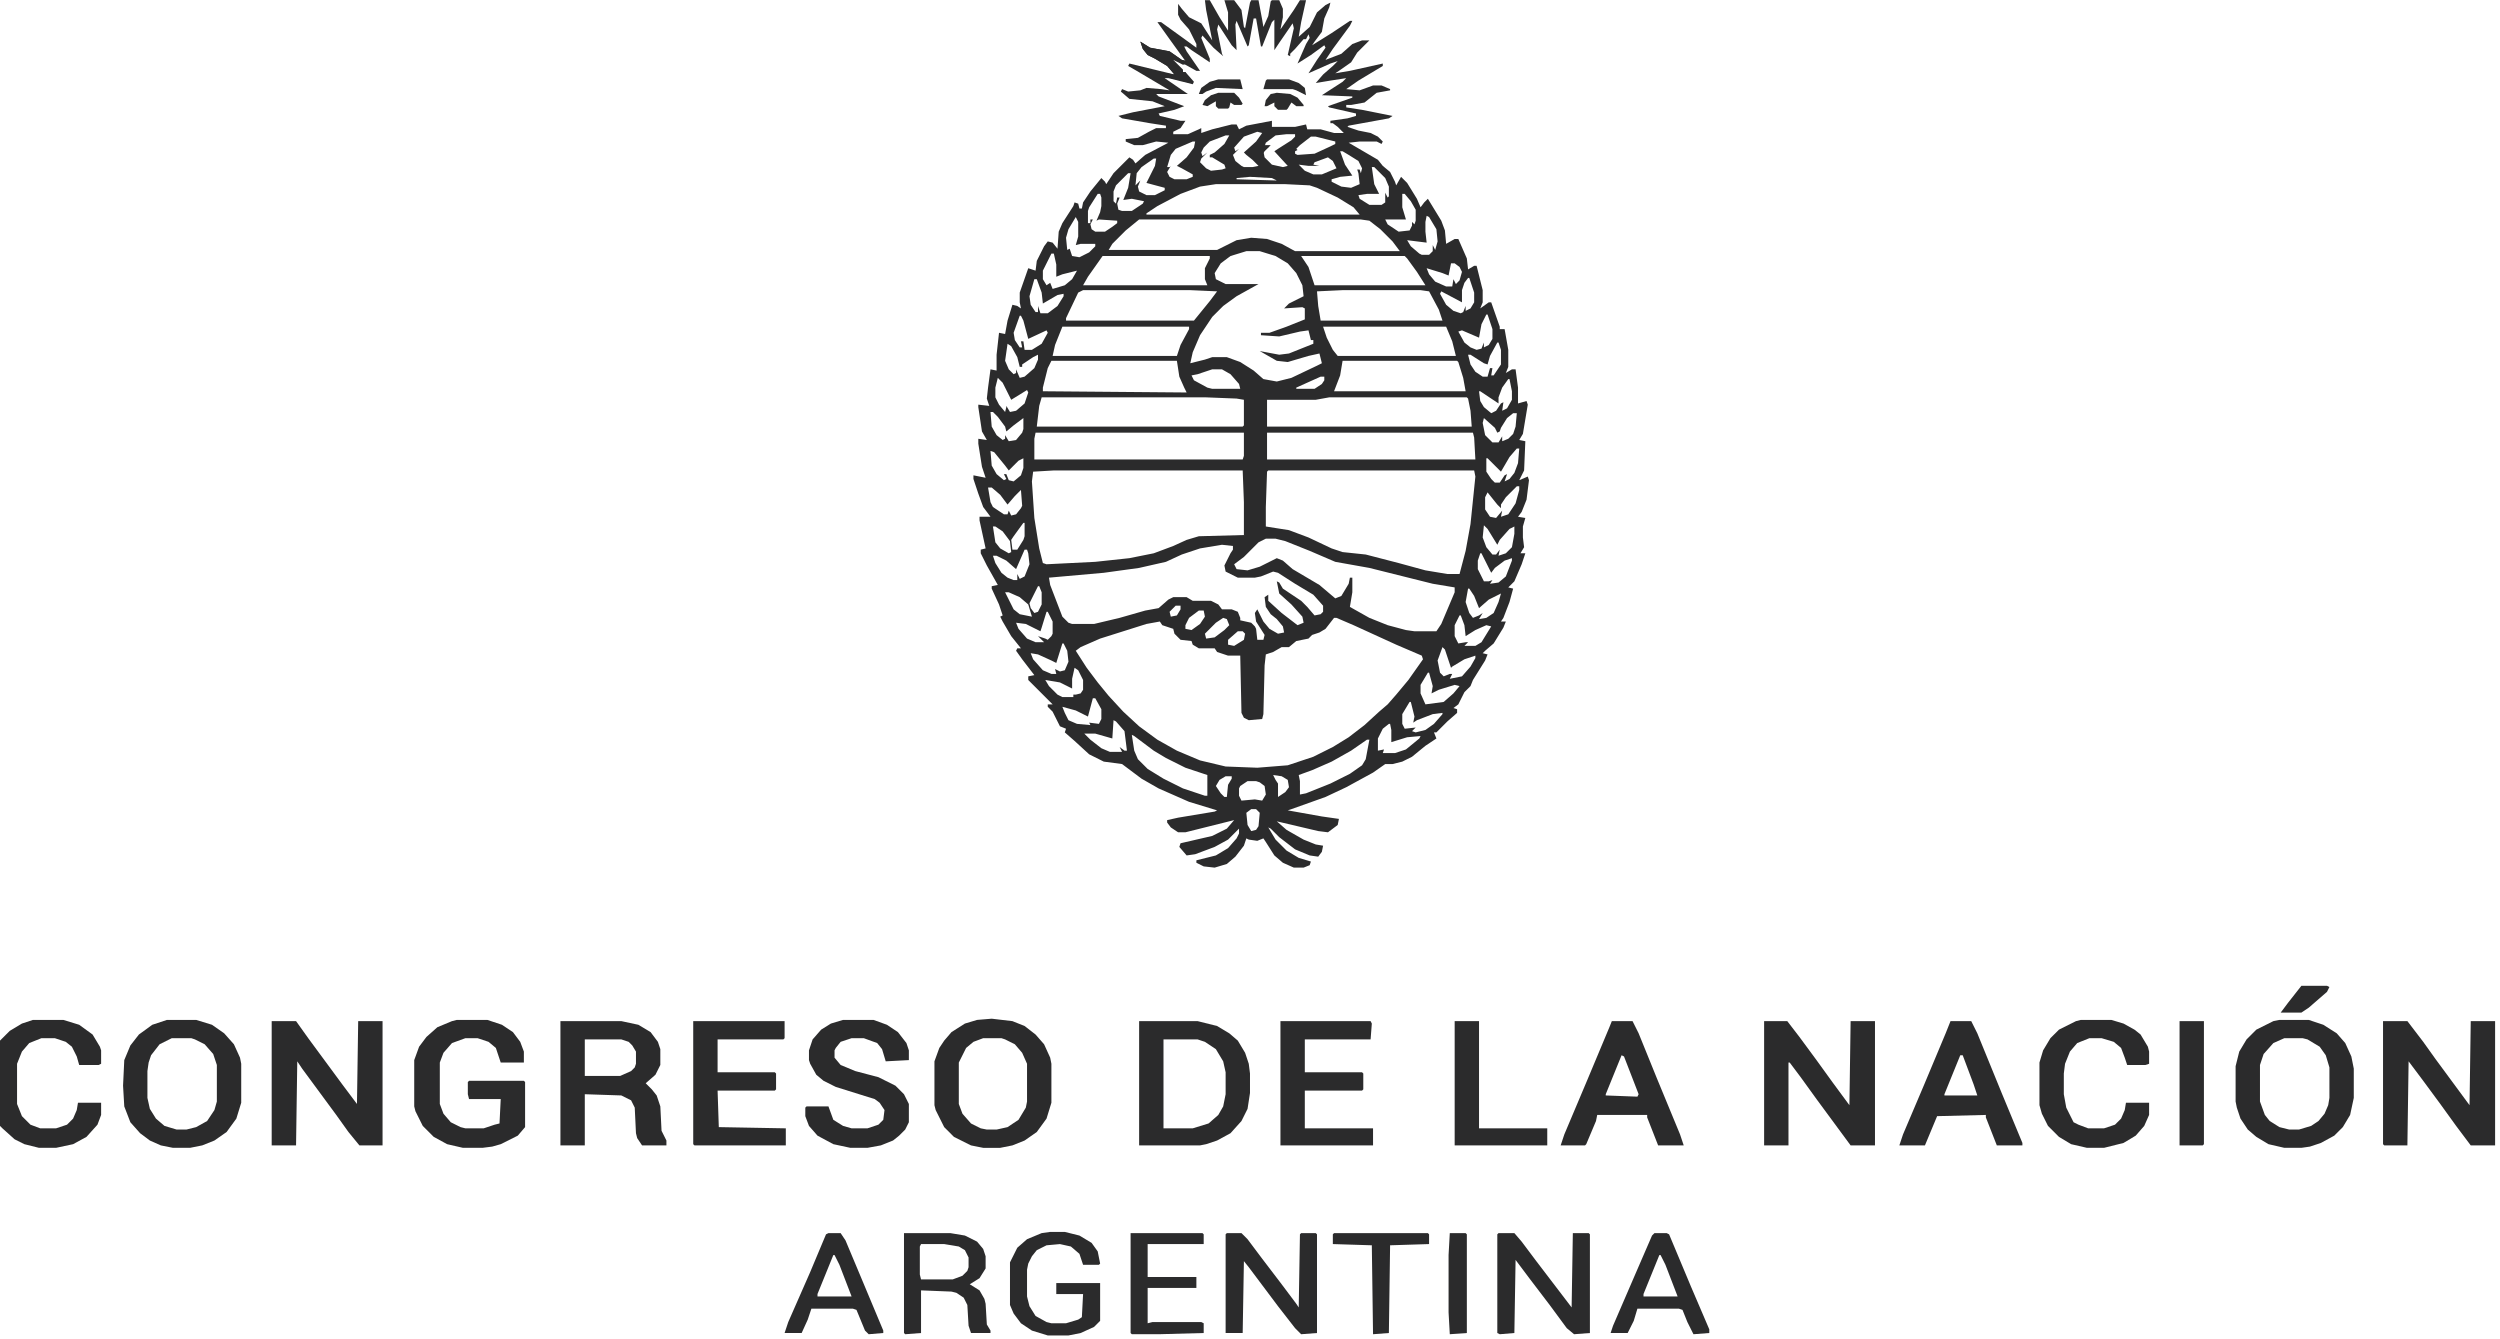 <svg width="280" height="150" viewBox="0 0 280 150" fill="none" xmlns="http://www.w3.org/2000/svg">
<g clip-path="url(#clip0_328_4061)">
<path d="M134.95 0.021H135.496L136.588 1.931L137.543 3.432V1.385L137.133 0.021H138.225L139.044 1.112L139.317 3.022L139.453 3.159L139.999 0.293L140.135 0.021H140.954L141.363 2.204L141.5 3.022L142.046 1.794L142.319 0.157L142.455 0.021H143.274L143.683 0.976V1.931L143.41 3.295L144.911 1.112L145.593 0.021H146.276L145.73 2.477L145.457 4.114L146.685 3.022L147.504 1.385L148.459 0.566L149.005 0.293L148.868 0.839L148.322 2.067L148.05 3.568L147.231 4.66L146.958 5.069L149.141 3.705L151.188 2.34H151.461L151.188 2.886L149.278 5.479L148.459 6.707L150.233 6.024L151.461 4.933L152.552 4.523H153.371L152.007 5.888L151.324 6.98L149.96 7.935L149.551 8.208L151.188 7.935L154.872 7.116V7.389L152.143 9.026L150.779 9.981L152.28 10.118L153.781 9.572H154.736L155.691 9.981V10.118L154.19 10.391L152.825 11.482L151.324 11.755H150.779V12.028L152.552 12.301L155.964 12.983L155.554 13.256L151.052 14.075L150.915 14.211L152.143 14.621L153.508 14.894L154.326 15.303L154.872 15.849L154.736 16.122L154.19 15.849H152.28L151.052 15.985L154.326 17.896L154.872 18.578L155.691 19.26L156.237 20.352L156.373 20.761L156.919 19.806L157.601 20.488L158.693 22.262L159.102 23.217L159.511 22.671L159.921 22.262L161.422 24.718L161.831 25.81L161.968 27.311L162.923 26.765H163.332L164.287 28.948L164.424 30.176L165.106 29.767H165.379L166.061 32.496V33.86L165.788 34.543L166.743 33.86H167.016L167.971 36.589V36.862H168.517L168.927 39.182V41.092L168.654 41.775L169.336 41.365H169.745L170.018 43.412V45.186L170.973 44.913L171.11 45.322L170.564 48.597L170.155 49.279L170.837 49.416L170.7 52.691L170.155 53.782L171.11 53.373L171.246 53.782L170.973 55.965L170.428 57.33L170.018 57.876L170.837 58.012L170.564 58.967V60.196L170.7 61.287L170.291 61.969H170.837L170.428 63.197L169.609 65.108L168.927 65.79L169.472 65.926L169.063 67.427L168.381 69.201L168.108 69.611H168.654L168.381 70.293L167.289 72.067L166.334 72.885L166.061 73.158L166.607 73.295L166.334 73.977L164.97 76.16L164.697 76.843L164.014 77.525L163.332 78.889L162.786 79.299L163.196 79.435V79.844L162.104 80.8L160.876 82.028H160.603L160.876 82.71L159.648 83.529L158.147 84.757L157.055 85.302L155.964 85.575H155.145L153.781 86.531L150.779 88.168L148.459 89.26L144.638 90.624L144.229 90.761L148.05 91.443L149.96 91.716L149.823 92.398L148.732 93.217L147.64 93.08L143.001 91.989L144.092 92.944L146.003 94.035L147.367 94.581L148.186 94.718L148.05 95.4L147.64 95.946L146.685 95.809L145.048 95.127L143.274 93.763L142.319 92.807L142.046 92.671L142.864 94.035L144.092 95.263L145.457 96.082L146.822 96.492L146.685 96.901L146.003 97.174H144.911L143.683 96.628L142.728 95.809L141.773 94.308L141.5 93.899L140.818 94.172L139.863 94.035L139.59 93.899L139.317 94.718L138.362 95.946L137.406 96.764L136.042 97.174L134.814 97.037L133.995 96.628V96.355L136.178 95.809L137.543 94.99L138.498 93.899L138.771 93.353V92.807L137.543 94.035L136.042 94.854L133.859 95.673L132.903 95.809L132.085 94.854L132.221 94.445L135.769 93.626L137.406 92.807L138.225 91.852L132.767 93.217H131.948L131.13 92.671L130.72 92.125V91.852L131.948 91.579L136.042 90.897L136.315 90.761L133.176 89.805L129.765 88.304L127.855 87.213L125.672 85.575L123.625 85.302L121.987 84.484L120.35 82.983L119.258 82.028L119.395 81.618L118.713 81.345L117.894 79.708L117.348 79.162V78.889H117.894L115.165 76.16V75.751L115.847 75.615L114.483 73.841L113.8 72.885L113.937 72.612H114.346L113.255 71.248L112.299 69.611L112.026 69.065L112.299 68.928L111.89 67.7L111.071 65.926V65.653L111.754 65.517L110.525 63.334L109.843 61.969V61.56L110.389 61.423L109.707 58.285V57.876H110.935L110.116 56.784L109.57 55.283L109.025 53.646V53.236L110.389 53.509L109.98 52.281L109.57 49.689V49.143L110.525 49.279L109.98 48.324L109.57 45.595V45.322L110.798 45.459L110.525 44.64L110.662 43.412L110.935 41.365L111.617 41.502V39.728L111.89 37.272L112.572 37.408L112.845 35.907L113.391 34.133L113.937 34.27L114.346 34.543L114.21 33.86V32.769L115.165 30.04L115.984 30.313L116.12 29.221L116.939 27.584L117.348 27.038L117.894 27.174L118.44 27.857L118.576 25.946L118.985 24.991L120.214 23.081L120.35 22.671L120.759 22.808L120.896 23.354H121.169L121.305 22.671L122.124 21.443L123.352 19.942L123.761 20.352L123.898 20.625L124.716 19.397L126.49 17.623L126.9 17.896L127.173 18.305L128.264 17.35L130.857 15.985L129.492 15.849L127.991 16.258H127.036L126.081 15.849V15.576L127.445 15.44L128.674 14.757L129.492 14.348H130.584V14.075L128.81 13.802L125.672 13.256L125.262 12.983L126.9 12.574L130.447 11.892L129.083 11.346L126.49 11.073L125.535 10.254L125.672 9.981L126.354 10.254L127.718 10.118L128.401 9.845L130.038 9.981L130.993 10.118L127.309 7.935L126.354 7.389L126.49 7.116L131.539 8.344L130.72 7.389L129.356 6.57L128.537 6.161L127.991 5.479L127.718 4.66L128.81 5.342L130.993 5.751L132.358 6.707L132.767 6.843L130.993 4.387L129.629 2.477H130.038L132.494 4.25L133.995 5.342V4.933L133.176 3.295L132.221 2.204L131.948 1.658V0.43L132.358 0.976L133.176 1.931L134.541 2.613L135.769 4.523L135.087 1.112L134.95 0.021ZM140.408 2.067L139.863 5.069L139.726 5.206L138.498 2.34L138.362 2.75L138.498 5.615L137.952 5.069L136.451 2.75L136.315 3.295L136.861 6.024L136.997 6.297L135.905 5.342L134.677 3.978L134.541 4.25L135.496 6.57V6.98L133.449 5.615L132.903 5.206H132.631L132.903 5.751L134.404 7.935H133.995L131.539 6.57L131.266 6.707L132.358 7.798L132.494 8.071H132.767L133.04 8.617L133.586 9.299L130.857 8.617L130.447 8.753L133.04 10.527H129.492L129.765 10.8L132.631 11.892L131.539 12.301L129.765 12.71L129.902 12.983L132.221 13.529H132.767L132.221 14.348L131.403 14.757V15.03H133.04L134.268 14.484L134.541 14.348V14.894L135.769 14.484L137.952 13.938H138.498L138.771 14.484L139.59 14.075L142.455 13.529V14.211H145.048L146.276 13.938L146.412 14.484H147.913L149.414 14.894H150.506L149.823 14.211L149.278 13.802H149.005V13.529L150.915 13.256L151.87 12.983V12.71L148.868 12.028L148.732 11.892L151.461 10.937V10.8L148.05 10.664L150.369 9.163L150.779 8.753L149.005 9.026L147.367 9.299L148.186 8.344L149.278 7.389L149.823 6.843L149.005 7.116L146.549 8.208L147.504 6.707L148.459 5.342L148.322 5.069L146.822 6.161L145.321 7.116L146.276 4.933L146.685 4.25L146.549 3.841L146.276 4.387H146.003L145.048 5.479L144.502 6.024V6.297L144.229 6.161L144.911 3.159L144.775 2.613L143.274 4.796L142.728 5.615V2.204L142.455 2.477L141.363 5.206H141.227L140.681 2.067H140.408ZM140.818 14.757L139.317 15.303L138.225 16.531L138.362 16.941L138.771 16.668L138.089 17.35L138.362 18.032L139.044 18.578L139.317 18.714H140.272L140.954 18.578L140.272 17.896L139.59 17.35L139.317 17.077L140.681 15.849L141.363 14.894L140.818 14.757ZM137.27 15.167L135.496 15.849L134.814 16.531L134.541 17.077L134.677 17.486L135.223 17.077L134.541 17.759L134.404 18.169L135.087 18.851L135.633 19.124L136.861 18.987L137.27 18.851L137.133 18.441L135.769 17.623H135.496V17.35L136.042 17.077L137.133 16.122L137.679 15.167H137.27ZM144.092 15.03L142.864 15.167L141.773 15.985L141.636 16.395H142.182L141.5 16.941L141.636 17.623L142.455 18.441L143.683 18.714L144.229 18.578L142.728 16.941L143.137 16.668L144.638 15.712L145.048 15.303V15.03H144.092ZM146.822 15.303L145.593 16.258L145.184 16.668L145.321 16.804L145.048 16.941V17.213L145.321 17.35L147.231 17.213L149.005 16.395L149.551 16.122V15.849L147.367 15.303H146.822ZM133.586 15.849L131.675 16.668L131.13 17.35L130.72 18.714H130.993L131.13 18.578L130.72 19.26L130.993 19.806L131.539 20.079H132.903L133.586 19.806V19.533L132.358 18.851L131.812 18.578L132.903 17.623L133.722 16.531L133.859 15.849H133.586ZM150.096 16.941L150.642 18.441L151.461 19.669L150.096 19.806L149.141 20.079V20.352L150.233 20.898L151.324 21.034L152.28 20.625L152.143 19.397L152.007 18.987H152.28L152.416 19.397L152.552 18.851L152.143 18.032L151.052 17.35L150.369 16.941H150.096ZM129.219 17.759L127.855 18.714L127.309 19.397L127.173 20.761L127.718 20.215L127.445 20.898L127.582 21.443L128.401 21.853H129.356L130.447 21.307V21.034L128.401 20.488L129.356 18.578L129.492 17.759H129.219ZM148.732 17.623L147.231 18.169L147.094 18.441L147.777 18.578H146.549L145.457 18.441L146.139 19.124L147.094 19.533H148.05L149.687 18.851L149.278 18.032L148.732 17.623ZM153.644 18.714L153.917 20.625L154.463 21.716H153.098L152.143 21.853L152.28 22.262L153.371 22.944H154.736L155.145 22.671V21.58L155.418 22.126L155.554 21.989V20.898L155.145 19.942L153.917 18.714H153.644ZM126.354 19.397L124.989 20.761L124.716 21.443V22.535L124.989 22.808L125.126 22.126H125.399L125.126 22.808L125.262 23.49L125.672 23.627H126.763L127.991 22.808L128.128 22.535L126.763 22.262L125.808 22.398L126.354 21.034L126.627 19.397H126.354ZM139.999 19.806L138.498 19.942V20.079L143.001 20.215L142.455 19.942L139.999 19.806ZM136.178 20.625L134.404 20.898L132.221 21.716L129.629 23.081L128.401 23.899V24.036H152.28L151.597 23.217L149.823 22.126L147.504 21.034L146.685 20.761L143.956 20.625H136.178ZM122.943 21.716L121.987 23.217L121.851 23.627V24.991H122.124V24.582H122.397L122.124 25.128L122.26 25.673L122.67 25.946H123.761L124.58 25.4L125.126 24.991V24.718L123.079 24.582L122.806 24.718L123.215 23.763L123.352 23.081V22.126L123.215 21.716H122.943ZM157.055 21.716V23.217L157.465 24.582H155.145L155.418 25.128L156.646 25.946L157.874 25.81L158.147 25.264V24.855L158.42 25.128L158.556 24.718V23.49L158.011 22.535L157.328 21.716H157.055ZM159.784 24.172L159.648 24.855V25.946L159.784 27.174L157.601 26.901L158.011 27.584L158.966 28.402L159.239 28.539H160.057L160.467 28.13V27.447L160.74 27.993L161.012 27.038L160.876 25.673L160.057 24.309L159.784 24.172ZM120.486 24.309L119.668 25.673L119.395 26.628L119.531 27.993L119.804 27.857L120.077 28.675L120.896 28.812L121.987 28.266L122.67 27.584V27.311H121.032L120.486 27.447L120.759 26.492V24.855L120.486 24.309ZM127.582 24.582L126.081 25.81L124.58 27.311L124.171 27.993H136.315L138.498 26.901L140.135 26.628L141.909 26.765L143.547 27.311L145.048 28.13H156.782L155.964 27.038L154.599 25.673L153.371 24.718L152.416 24.582H127.582ZM139.59 28.13L137.816 28.675L136.724 29.494L136.042 30.586L136.178 31.268L137.27 31.814H140.954L138.498 33.178L136.997 34.27L135.769 35.498L134.404 37.545L133.586 39.455L133.313 40.683L134.95 40.274L135.769 40.001H137.406L138.907 40.547L140.408 41.502L141.5 42.457L143.001 42.73L144.638 42.32L147.504 40.956L148.05 40.683L147.777 39.591L146.549 39.864L144.229 40.547L143.001 40.41L141.091 39.319L143.274 39.728L144.365 39.591L147.094 38.5V38.09H146.822L146.549 36.999L145.593 37.135L143.274 37.681L141.227 37.545V37.272H142.182L144.092 36.589L146.139 35.771V34.543L145.866 34.406L143.82 34.543L144.365 33.997L146.003 33.178L145.866 31.95L145.184 30.586L144.229 29.494L142.864 28.675L141.091 28.13H139.59ZM117.757 28.402L116.802 30.313V31.268L117.212 31.95L117.621 31.677L117.894 32.359L119.258 31.95L120.077 31.268L120.623 30.313L118.985 30.722L118.303 30.995V29.63L118.03 28.402H117.757ZM123.488 28.675L121.851 30.995L121.305 31.95H135.223L134.95 31.268V30.04L135.496 28.948V28.675H123.488ZM145.73 28.675L146.549 29.903L147.231 31.95H159.648L158.693 30.449L157.601 28.948L157.328 28.675H145.73ZM162.513 29.494L162.241 30.858L161.558 30.586L159.784 30.04L160.057 30.722L160.74 31.541L161.968 32.087H162.65L162.786 31.268L163.059 31.814L163.469 31.404L163.741 30.449L163.469 29.903L162.923 29.494H162.513ZM164.424 31.131L164.014 31.677L163.741 32.496V33.86L161.422 32.632L161.285 32.905L161.968 34.133L162.786 34.816L163.605 35.089L163.878 34.952L164.151 34.27V34.816L164.697 34.543L165.106 33.86V32.769L164.56 31.131H164.424ZM115.847 31.268L115.301 33.178L115.438 34.133L115.984 34.952H116.256V34.27L116.529 35.089H117.348L118.44 34.27L119.122 33.178V32.905L118.44 33.042L116.802 33.997L116.666 32.769L116.12 31.268H115.847ZM121.305 32.496L120.759 32.769L119.395 35.634V35.907H133.722L135.496 33.724L136.315 32.632L133.313 32.496H121.305ZM150.369 32.496L147.504 32.632L147.64 34.27L147.913 35.907H161.558L161.149 34.679L160.057 32.632L159.102 32.496H150.369ZM166.47 35.225L165.925 36.316L165.652 37.818L163.741 36.999L163.332 37.135L164.014 38.363L164.697 38.909L165.379 39.182L165.925 39.046L166.198 38.363V38.909L166.743 38.636L167.153 37.954V36.862L166.607 35.225H166.47ZM114.21 35.361L113.527 37.272L113.664 38.09L114.21 38.909H114.483L114.346 38.227H114.619L114.755 39.182H115.574L116.666 38.5L117.348 37.272L117.212 36.999L115.165 37.954L114.619 35.907L114.346 35.361H114.21ZM118.985 36.589L118.167 38.636L117.894 39.864H131.812L132.221 38.636L133.176 36.862V36.589H118.985ZM148.186 36.589L148.595 37.818L149.278 39.182L149.823 39.864H163.059L162.65 38.227L161.968 36.589H148.186ZM167.699 38.363L166.88 39.864L166.607 40.819L166.198 40.683L164.697 39.728H164.424L164.697 40.819L165.242 41.638L166.061 42.184H166.607L166.88 41.229H167.153L167.016 42.047H167.289L168.108 40.819V39.182L167.835 38.363H167.699ZM112.845 38.5L112.572 40.41L112.982 41.365L113.527 41.911L113.8 41.775V41.365L114.21 42.32L114.755 42.184L115.847 41.229L116.256 40.274V39.728L115.711 40.001L114.483 40.819V41.092H114.21L113.937 40.001L113.255 38.773L112.845 38.5ZM117.757 40.41L117.348 41.229L116.802 43.412V43.821L132.903 43.958L132.631 43.412L132.085 42.184L131.812 40.41H117.757ZM150.369 40.41L150.096 42.047L149.414 43.821H164.151L163.878 42.32L163.332 40.547L163.196 40.41H150.369ZM135.769 41.365L134.132 41.911L133.449 42.047L133.722 42.593L135.223 43.412L135.769 43.548H138.907L138.771 43.003L137.816 41.911L136.861 41.365H135.769ZM147.913 42.184L145.184 43.412V43.548H147.231L148.05 43.003L148.322 42.593V42.184H147.913ZM111.754 42.32L111.481 43.412V44.504L111.89 45.322L112.572 46.141L112.709 45.595V45.459L113.118 46.141L113.8 46.005L114.755 45.186L115.165 43.958L115.028 43.685L113.255 44.776L112.299 42.866L111.754 42.32ZM168.927 42.457L168.244 43.412L167.835 44.504V45.186L165.788 43.821H165.652L165.788 44.913L166.198 45.595L167.016 46.278L167.562 46.005L168.108 45.186L168.381 45.049L168.244 46.005L168.79 45.732L169.336 44.776V43.821L169.063 42.457H168.927ZM116.666 44.504L116.393 45.459L116.12 47.778H139.18L139.317 47.642V44.776L138.498 44.64L135.087 44.504H116.666ZM148.868 44.504L147.367 44.776H141.909V47.778H164.833L164.697 46.005L164.424 44.64L164.287 44.504H148.868ZM110.935 46.141L111.071 47.778L111.617 48.734L112.299 49.279L112.572 49.143V48.734L112.982 49.416L113.8 49.279L114.483 48.461L114.619 48.051V46.823L113.527 47.642L112.709 48.324L112.572 47.778L111.754 46.687L111.208 46.141H110.935ZM169.472 46.278L168.79 46.823L168.108 47.915L167.971 48.324L167.699 48.461L167.426 47.915L166.198 46.823L166.061 47.369L166.334 48.734L167.153 49.552H167.835L168.244 48.87V49.416L168.927 49.143L169.472 48.597L169.745 47.778L169.882 46.278H169.472ZM115.984 48.461L115.847 49.143V51.463H139.18L139.317 51.053V48.461H115.984ZM141.909 48.461V51.463H165.242L165.106 49.007L164.97 48.461H141.909ZM169.882 50.235L169.063 51.19L168.108 52.827L166.607 51.326H166.47V52.827L167.016 53.646L167.426 54.055H167.971L168.517 53.236L168.79 53.1L168.517 53.919L169.063 53.646L169.609 52.964L170.018 51.872L170.155 50.235H169.882ZM110.935 50.508L111.071 52.145L111.617 53.1L112.436 53.782L112.709 53.646L112.436 53.1H112.709L112.982 53.782L113.527 53.919L114.346 53.236L114.619 52.418V51.326L114.073 51.599L112.982 52.691L112.572 52.145L111.344 50.644L110.935 50.508ZM118.03 52.691L115.711 52.827L115.574 53.919L115.847 58.012L116.393 61.423L116.802 63.061L117.212 63.197L122.67 62.925L126.49 62.515L129.219 61.969L131.403 61.151L132.903 60.468L134.268 60.059L139.317 59.923V56.238L139.18 52.691H118.03ZM142.046 52.691L141.909 52.827L141.773 56.784V58.967L144.365 59.377L146.549 60.196L149.141 61.423L150.369 61.833L152.962 62.106L156.646 63.061L159.648 63.88L162.104 64.289H163.469L164.151 61.696L164.697 58.694L165.242 53.373L165.106 52.691H142.046ZM169.882 54.465L168.654 55.693L168.108 56.511V56.921L167.699 56.511L166.607 55.147L166.334 55.693V57.057L166.88 57.876L167.562 58.012L168.244 57.194L168.108 57.876L168.927 57.603L169.745 56.375L170.155 54.874V54.465H169.882ZM110.662 54.601L110.935 56.238L111.208 56.784L112.436 57.603H112.845L112.982 57.194L113.255 57.739L113.8 57.603L114.346 56.921L114.483 56.648L114.346 54.874L113.664 55.556L112.845 56.511L112.026 55.42L111.071 54.601H110.662ZM114.619 58.558L113.527 60.059L113.255 60.468L113.391 61.56H113.937L114.619 60.468L114.755 60.059V58.558H114.619ZM111.208 58.967L111.481 60.741L112.026 61.423L112.982 61.969L113.255 61.833L113.118 60.605L112.299 59.513L111.481 58.967H111.208ZM166.198 58.831L166.061 60.196L166.47 61.287L167.153 62.106H167.562L167.971 61.56L167.835 62.242L168.654 61.969L169.336 61.287L169.609 59.786V58.967L169.063 59.24L167.971 60.468L167.699 61.014L166.607 59.24L166.198 58.831ZM141.773 60.332L140.954 60.741L139.317 62.379L138.225 63.197L138.498 63.743L139.726 63.88L141.091 63.47L143.001 62.515L143.683 62.788L144.775 63.743L147.777 65.517L149.551 67.018L150.233 66.745L151.052 65.381L151.188 64.698H151.461V66.336L151.188 67.973L153.371 69.201L155.418 70.02L157.465 70.566L158.42 70.702H160.876L161.422 69.883L162.923 66.336V65.79L160.467 65.381L153.371 63.607L149.551 62.925L146.685 61.696L143.956 60.605L142.864 60.332H141.773ZM136.861 61.014L134.404 61.423L132.358 62.106L130.584 62.925L127.582 63.607L123.625 64.153L117.485 64.698L117.621 65.517L118.985 69.065L119.668 69.747L120.077 69.883H122.533L125.399 69.201L128.264 68.383L129.765 68.11L130.857 67.154L131.403 66.882H132.903L133.586 67.291H135.633L136.451 67.7L136.861 68.246H137.952L138.634 68.519L138.907 69.201V69.474L140.135 69.747L140.545 70.156L140.681 70.429L140.818 71.657H141.5L141.636 71.112L140.681 69.611L140.545 68.656L140.818 68.246L141.5 69.611L142.182 70.429L143.137 70.975L143.82 70.839L143.683 70.156L143.001 69.338L142.319 68.792L141.773 67.973L141.636 66.882L142.046 66.609V67.291L143.547 68.656L145.321 70.02L146.003 69.747L145.866 69.065L144.638 67.7L143.274 66.472L143.001 65.108L143.274 65.244L143.683 65.926L145.73 67.291L146.412 67.973L147.231 68.928L147.913 68.792L148.186 68.519V67.837L147.094 66.609L145.048 65.381L143.137 64.153L142.592 64.016L141.227 64.562L140.545 64.698H138.634L137.27 64.016L137.133 63.334L137.816 61.969L138.089 61.56V61.151L136.861 61.014ZM165.788 61.969L165.515 62.788V63.743L166.198 65.108H166.743L167.153 64.971L166.88 65.381L167.835 65.244L168.654 64.562L169.336 62.788V62.515L168.517 62.788L167.426 63.607L167.016 64.153L165.925 61.969H165.788ZM114.755 61.56L113.8 63.743L112.709 62.788L111.617 62.242H111.208L111.481 63.061L112.163 64.153L112.845 64.698L113.527 64.971H113.937V64.289L114.21 64.835L114.755 64.562L115.301 63.197L115.165 61.969L115.028 61.56H114.755ZM116.256 65.653L115.301 67.564L115.438 68.11L115.847 68.656L116.256 68.519L116.666 67.7V66.336L116.393 65.653H116.256ZM164.424 65.926L164.151 67.427L164.56 68.656L164.97 69.201L165.652 68.928L166.061 68.656L165.652 69.338L166.47 69.201L167.289 68.656L167.835 67.427L168.108 66.472L166.743 67.154L165.652 68.11L165.106 66.745L164.56 65.926H164.424ZM112.572 66.336L113.527 68.246L114.21 68.792L115.574 69.065L115.165 67.7L114.21 66.882L112.982 66.336H112.572ZM131.675 67.837L130.993 68.519L131.13 69.065L131.812 68.928L132.221 68.246V67.837H131.675ZM134.268 68.383L133.176 69.201L132.767 70.02V70.429L133.449 70.566L134.404 69.883L134.95 69.065L134.814 68.383H134.268ZM117.212 68.519L116.666 70.293L116.529 70.702L114.892 69.883L113.8 69.747L114.073 70.429L115.028 71.521L115.984 71.93H116.939L116.256 71.248L117.075 71.521L117.348 71.657L117.757 71.248L117.894 70.975V69.611L117.348 68.519H117.212ZM163.469 68.928L162.923 70.02V71.248L163.332 72.067L164.151 71.93H164.424L164.014 72.34H165.242L165.925 71.93L167.016 70.156L166.47 70.02L165.242 70.566L164.151 71.248L164.014 70.02L163.605 68.928H163.469ZM136.997 69.201L136.178 69.747L134.95 70.975L135.087 71.521L136.042 71.385L137.133 70.566L137.679 70.02L137.406 69.338L136.997 69.201ZM149.414 69.201L148.459 70.429L147.777 70.839L146.958 71.112L146.549 71.521L145.184 71.794L144.365 72.476H143.547L142.592 73.022L141.773 73.295L141.636 74.523L141.5 79.981L141.363 80.527L139.863 80.663L139.317 80.39L139.044 79.844L138.907 73.431H137.543L136.315 73.022L136.042 72.612H134.268L133.586 72.203L133.449 71.794L132.221 71.657L131.539 70.975L131.403 70.429L130.174 70.02L129.902 69.611L128.401 69.883L123.215 71.521L121.032 72.476L120.486 72.885L121.714 74.796L122.943 76.433L124.171 77.934L125.808 79.708L127.582 81.345L129.629 82.846L131.812 84.074L134.404 85.166L137.27 85.848L140.818 85.985L144.229 85.712L147.094 84.757L149.278 83.665L151.052 82.573L152.825 81.209L154.463 79.708L155.418 78.889L156.373 77.798L157.738 76.16L159.375 73.841L159.239 73.431L156.373 72.203L151.597 70.02L149.687 69.201H149.414ZM138.634 70.702L137.543 71.657V72.203L138.225 72.34L139.317 71.657L139.453 70.975L139.18 70.702H138.634ZM161.558 72.476L161.012 73.977L161.285 75.342L161.695 75.751L162.377 75.478H162.65L162.377 76.024L163.741 75.751L164.697 74.659L165.242 73.704V73.431L164.014 73.841L162.65 74.659L162.513 74.796L161.831 72.749L161.558 72.476ZM118.985 72.067L118.303 74.25L117.757 73.977L116.256 73.295L115.438 73.158L115.711 73.841L116.802 75.069L117.757 75.478H118.303L118.167 74.932L118.713 75.205L119.258 75.069L119.668 74.114L119.531 72.885L119.122 72.067H118.985ZM120.35 74.796L120.077 76.024V77.115L118.713 76.433L117.075 76.16L117.485 76.843L118.44 77.798L118.985 78.071H120.214V77.798H120.486L121.032 77.661L121.305 77.252V76.16L120.759 75.069L120.35 74.796ZM159.921 75.342L159.102 76.706V77.661L159.648 78.889L161.695 78.616L162.786 77.661L163.469 76.843L162.923 76.706L161.149 77.252L160.33 77.661L160.467 76.843L160.057 75.342H159.921ZM157.874 78.616L157.055 79.981V81.073L157.328 81.618L158.556 81.482L158.147 81.891L158.556 82.028L159.648 81.755L160.603 81.073L161.558 79.981V79.844L160.467 79.981L158.693 80.663L158.283 80.936L158.42 80.254L158.011 78.616H157.874ZM122.397 78.207L121.851 80.254L120.486 79.572L118.985 79.162L119.258 79.844L119.668 80.663L120.623 81.073L122.124 81.209L121.987 80.936L123.079 81.073L123.352 80.527V79.435L122.67 78.207H122.397ZM124.716 80.663L124.58 82.71L122.67 82.164H121.442L122.124 82.846L123.352 83.802L124.307 84.211H125.672L125.399 83.665L125.944 84.074H126.217L125.944 81.891L124.989 80.8L124.716 80.663ZM155.554 81.073L154.872 81.618L154.326 82.71V84.074L155.009 83.938L154.872 84.347H156.237L157.465 83.938L158.966 82.71L159.102 82.437L157.601 82.573L155.827 83.119V81.755L155.691 81.073H155.554ZM126.763 82.301L127.036 84.074L127.445 85.03L128.537 86.121L130.311 87.213L132.494 88.304L134.95 89.123H135.223V86.803L132.767 85.985L130.584 84.893L129.219 84.074L127.036 82.437L126.763 82.301ZM153.098 82.846L151.324 84.074L149.141 85.302L146.958 86.258L145.457 86.803L145.593 87.486V88.987L146.276 88.85L149.005 87.759L151.188 86.667L152.552 85.712L152.962 85.03L153.371 82.846H153.098ZM142.592 86.803L142.864 87.349L143.137 87.759V89.26L143.956 88.714L144.365 88.168L144.229 87.349L143.547 86.94L142.592 86.803ZM137.27 86.94L136.588 87.349L136.178 88.031L136.724 88.85L137.133 89.26H137.406L137.543 87.895L137.952 87.213V86.94H137.27ZM139.726 87.486L138.907 88.031L138.771 88.304V89.123L139.044 89.669L140.545 89.532L141.363 89.669L141.773 88.987L141.636 88.031L141.091 87.622L140.681 87.486H139.726ZM140.135 90.624L139.59 91.034L139.726 92.398L140.135 93.08L140.681 92.944L140.954 92.534L141.091 91.034L140.681 90.624H140.135Z" fill="#2B2B2C"/>
<path d="M266.899 114.366H269.628L271.401 116.686L272.766 118.596L276.587 123.781L276.723 114.366H279.452V128.284H276.723L275.086 126.101L273.312 123.645L271.401 121.052L269.764 118.869L269.628 128.284H267.035L266.899 128.148V114.366Z" fill="#2B2B2C"/>
<path d="M30.429 114.366H33.158L34.522 116.277L38.343 121.462L39.98 123.645L40.117 114.366H42.846V128.284H40.253L39.025 126.783L37.66 124.873L33.84 119.688L33.294 118.869L33.158 128.284H30.429V114.366Z" fill="#2B2B2C"/>
<path d="M197.581 114.366H200.174L201.538 116.14L203.449 118.733L205.223 121.189L207.133 123.781L207.269 114.366H209.998V128.284H207.269L203.449 123.099L201.675 120.643L200.447 119.006H200.31V128.284H197.581V114.366Z" fill="#2B2B2C"/>
<path d="M62.768 114.366H69.59L71.501 114.776L72.865 115.594L73.684 116.686L73.957 117.505V119.278L73.411 120.37L72.319 121.325L73.001 122.007L73.547 122.69L73.957 123.918L74.093 126.647L74.639 127.738V128.284H71.91L71.364 127.466L71.228 126.92L71.091 124.054L70.682 123.236L69.59 122.69L65.497 122.553V128.284H62.768V114.366ZM65.497 116.413V120.507H69.454L70.682 119.961L71.091 119.551L71.228 119.142V117.777L70.818 117.095L70.409 116.686L69.59 116.413H65.497Z" fill="#2B2B2C"/>
<path d="M127.582 114.366H134.132L136.315 114.912L137.679 115.731L138.634 116.549L139.453 117.914L139.862 119.142L139.999 120.234V122.417L139.726 124.191L139.044 125.555L137.816 126.92L136.315 127.738L135.087 128.148L134.404 128.284H127.582V114.366ZM130.311 116.413V126.374H133.586L135.36 125.828L136.451 124.873L136.997 123.918L137.27 122.553V120.097L136.997 118.869L136.178 117.505L134.95 116.686L134.132 116.413H130.311Z" fill="#2B2B2C"/>
<path d="M51.169 114.229H54.581L56.218 114.775L57.446 115.594L58.265 116.686L58.674 117.777V119.005H56.081L55.536 117.368L54.717 116.686L53.489 116.276H52.124L50.623 116.822L49.668 117.914L49.259 119.005V123.645L49.668 124.736L50.487 125.691L51.579 126.237L52.124 126.374H54.171L55.399 125.964L55.945 125.828L56.081 123.099H52.534L52.397 122.553V121.189L52.534 121.052H58.674L58.81 121.189V126.237L57.992 127.192L56.081 128.148L55.126 128.42L54.035 128.557H51.852L50.078 128.148L48.577 127.329L47.349 126.101L46.53 124.463L46.393 123.918V118.732L46.939 117.231L47.758 116.14L48.986 115.048L50.623 114.366L51.169 114.229Z" fill="#2B2B2C"/>
<path d="M255.3 114.229H258.575L260.212 114.775L261.713 115.73L262.669 116.822L263.351 118.323L263.624 119.688V122.962L263.214 124.873L262.396 126.237L261.44 127.192L259.94 128.011L258.711 128.42L257.756 128.557H255.846L254.072 128.148L252.708 127.329L251.752 126.51L250.934 125.282L250.524 124.054L250.388 123.372V119.415L250.797 117.777L251.616 116.413L252.708 115.321L254.618 114.366L255.3 114.229ZM255.846 116.276L254.618 116.822L253.526 118.05L253.117 119.278V123.372L253.663 124.873L254.209 125.555L255.3 126.237L256.392 126.51H257.483L258.848 126.101L259.667 125.555L260.349 124.736L260.758 123.781L260.895 122.962V119.551L260.485 118.187L259.803 117.231L258.439 116.413L257.893 116.276H255.846Z" fill="#2B2B2C"/>
<path d="M111.071 114.094L113.391 114.367L114.755 114.912L115.984 115.868L116.939 116.959L117.621 118.46L117.757 119.142V123.509L117.212 125.283L116.12 126.784L114.755 127.739L113.391 128.285L112.026 128.558H110.116L108.752 128.285L106.841 127.33L105.75 126.238L104.795 124.328L104.658 123.782V118.87L105.204 117.369L105.75 116.55L106.568 115.595L108.069 114.64L109.434 114.23L111.071 114.094ZM110.116 116.277L109.025 116.686L108.206 117.369L107.387 119.006V123.645L107.796 124.737L108.752 125.829L109.843 126.374L110.525 126.511H111.617L112.845 126.238L114.073 125.419L114.892 124.055L115.028 123.372V119.142L114.483 117.914L113.664 116.959L112.572 116.413L112.163 116.277H110.116Z" fill="#2B2B2C"/>
<path d="M18.694 114.229H21.969L23.743 114.775L25.107 115.73L26.199 116.959L26.881 118.459L27.017 119.142V123.508L26.472 125.282L25.38 126.783L24.015 127.738L22.651 128.284L21.286 128.557H19.376L18.012 128.284L16.784 127.738L15.692 126.919L14.6 125.691L13.918 123.918L13.782 121.598L13.918 118.732L14.6 117.095L15.556 115.867L17.056 114.775L18.694 114.229ZM19.24 116.276L17.875 116.959L16.92 118.187L16.647 119.005L16.511 119.96V122.962L16.784 124.19L17.466 125.282L18.421 126.101L19.785 126.51H20.877L21.969 126.237L23.197 125.555L24.015 124.327L24.288 123.372V119.278L23.879 118.05L22.924 116.959L21.832 116.413L21.423 116.276H19.24Z" fill="#2B2B2C"/>
<path d="M94.424 114.229H97.835L99.336 114.775L100.565 115.594L101.52 116.822L101.793 117.641V118.732L99.2 118.869L98.791 117.504L98.245 116.822L96.744 116.276H95.379L94.151 116.686L93.606 117.368L93.469 117.641V118.459L94.151 119.278L95.789 119.96L98.381 120.643L100.292 121.598L101.247 122.553L101.793 123.645V125.691L101.383 126.51L100.701 127.192L100.019 127.738L98.654 128.284L97.153 128.557H95.243L93.333 128.148L91.559 127.192L90.604 126.101L90.194 125.009V124.054L90.331 123.918H92.787L93.333 125.418L94.424 126.101L95.379 126.374H97.153L98.381 125.964L98.927 125.418L99.064 124.327L98.518 123.508L97.972 123.099L93.606 121.734L92.241 121.052L91.422 120.37L90.74 119.142L90.604 118.732V117.641L91.013 116.413L91.968 115.321L93.06 114.639L94.424 114.229Z" fill="#2B2B2C"/>
<path d="M77.641 114.366H87.875V116.277L87.738 116.413H80.37V120.097H86.783L86.919 120.234V122.007L86.783 122.144H80.37L80.506 126.237L88.011 126.374V128.284H77.777L77.641 128.148V114.366Z" fill="#2B2B2C"/>
<path d="M143.41 114.366H153.508L153.644 114.639L153.508 116.413H146.139V120.097H152.552L152.689 120.234V122.007L152.552 122.144H146.139V126.374H153.781V128.284H143.41V114.366Z" fill="#2B2B2C"/>
<path d="M218.458 114.366H220.778L221.46 115.731L224.189 122.417L226.509 128.011V128.284H223.644L222.415 125.146V124.873L216.957 125.009L215.593 128.284H212.727L213.137 127.056L215.456 121.598L217.913 115.731L218.458 114.366ZM219.55 118.187L217.776 122.553V122.69H221.46L221.051 121.462L219.823 118.187H219.55Z" fill="#2B2B2C"/>
<path d="M180.525 114.366H182.845L183.527 115.731L185.574 120.779L188.166 127.056L188.576 128.284H185.71L184.482 125.146V124.873H178.888L178.751 125.555L177.659 128.148L177.523 128.284H174.794L175.203 127.056L177.796 120.916L180.252 115.048L180.525 114.366ZM181.617 118.187L179.843 122.553V122.69L183.39 122.826L183.527 122.553L181.889 118.323L181.617 118.187Z" fill="#2B2B2C"/>
<path d="M233.059 114.229H236.47L237.834 114.639L239.063 115.321L239.745 115.867L240.563 117.231L240.7 117.777V119.142L240.291 119.278H238.244L237.971 118.459L237.562 117.368L236.743 116.686L235.378 116.276H234.014L232.649 116.822L231.831 117.777L231.285 119.142L231.148 120.233V122.553L231.421 124.054L232.24 125.691L232.786 125.964L233.877 126.374H235.651L236.879 125.964L237.562 125.282L237.971 124.327L238.107 123.508H240.7V124.873L240.154 126.101L239.199 127.192L237.834 128.011L235.651 128.557H233.741L231.967 128.148L230.603 127.329L229.374 126.101L228.692 124.736L228.419 123.781V119.005L228.829 117.641L229.647 116.276L230.603 115.321L232.513 114.366L233.059 114.229Z" fill="#2B2B2C"/>
<path d="M3.684 114.229H7.095L8.869 114.775L10.37 115.867L11.189 117.231L11.325 117.641V119.142L11.053 119.278H8.869L8.596 118.323L8.051 117.231L7.368 116.686L6.14 116.276H4.639L3.275 116.822L2.456 117.777L1.91 119.142V123.645L2.456 125.009L3.411 125.964L4.503 126.374H6.277L7.505 125.964L8.187 125.282L8.596 124.327L8.733 123.508H11.325V124.873L10.916 125.964L9.688 127.329L8.187 128.148L6.277 128.557H4.366L2.729 128.148L1.637 127.602L0.273 126.374L0 126.101V116.549L1.092 115.458L2.456 114.639L3.684 114.229Z" fill="#2B2B2C"/>
<path d="M167.835 138.108H169.609L170.428 139.064L172.065 141.247L176.022 146.432L176.158 138.108H177.932L178.069 138.245V149.297L176.295 149.434L175.476 148.752L173.566 146.159L171.383 143.294L169.745 141.11L169.609 149.297L167.971 149.434L167.698 149.297V138.245L167.835 138.108Z" fill="#2B2B2C"/>
<path d="M137.406 138.108H139.044L139.726 138.791L141.363 140.974L143.547 143.839L145.184 146.023L145.457 146.432L145.593 138.245L145.73 138.108H147.367L147.504 138.245V149.297L145.73 149.434L145.048 148.752L143.137 146.295L139.862 141.929L139.317 141.247L139.18 149.297H137.27V138.245L137.406 138.108Z" fill="#2B2B2C"/>
<path d="M101.247 138.108H106.432L108.069 138.381L109.434 139.064L110.116 139.882L110.389 140.701V142.065L109.707 143.157L108.615 143.839L109.707 144.522L110.253 145.477L110.389 146.023L110.525 148.342L110.935 149.024V149.297H108.752L108.479 148.479L108.342 146.159L107.933 145.34L107.114 144.795L106.568 144.658L103.157 144.522V149.297L101.383 149.434L101.247 149.297V138.108ZM103.157 139.336L103.021 139.609V142.748L103.157 143.294H106.705L107.796 142.884L108.342 142.338L108.479 141.929V140.837L108.069 140.019L107.387 139.609L105.75 139.336H103.157Z" fill="#2B2B2C"/>
<path d="M162.923 114.366H165.652V126.374H173.293V128.284H162.923V114.366Z" fill="#2B2B2C"/>
<path d="M117.621 137.973H119.258L120.896 138.382L122.26 139.201L122.943 140.156L123.215 141.52L123.079 141.657H121.305L120.896 140.429L119.941 139.61L118.713 139.337L117.212 139.474L116.12 140.019L115.574 140.702L115.165 141.52L115.028 142.203V145.205L115.301 146.296L115.984 147.388L117.212 148.07L117.757 148.206H119.395L120.759 147.797L121.169 147.524L121.305 144.932H118.303V143.704H123.215V147.934L122.533 148.616L121.032 149.298L119.668 149.571H117.348L115.574 149.025L114.346 148.206L113.527 147.115L113.118 146.16V141.384L113.937 139.747L115.028 138.791L116.666 138.109L117.621 137.973Z" fill="#2B2B2C"/>
<path d="M92.787 138.108H94.151L94.697 138.927L96.471 143.157L98.927 149.024V149.297L97.29 149.434L96.88 149.024L95.925 146.705L95.516 146.568H90.876L90.467 147.796L89.785 149.297H87.875L88.284 148.069L90.74 142.475L92.514 138.245L92.787 138.108ZM93.333 140.565L91.559 144.931V145.204H95.379L94.015 141.656L93.469 140.565H93.333Z" fill="#2B2B2C"/>
<path d="M185.301 138.108H186.665L186.938 138.245L189.394 144.112L191.441 148.888V149.297L189.667 149.434L188.985 148.069L188.439 146.705L188.03 146.568H183.39L182.981 147.933L182.299 149.297H180.388L180.661 148.479L183.254 142.475L185.028 138.381L185.301 138.108ZM185.847 140.565L184.073 144.931V145.204H187.893L186.529 141.656L185.983 140.565H185.847Z" fill="#2B2B2C"/>
<path d="M126.627 138.108H134.677L134.814 138.245V139.336H128.537V143.021H133.995V144.249H128.537V148.206L129.083 148.069H134.541L134.814 148.206V149.297L129.765 149.434H126.763L126.627 149.297V138.108Z" fill="#2B2B2C"/>
<path d="M244.111 114.366H246.84V128.148L246.704 128.284H244.111V114.366Z" fill="#2B2B2C"/>
<path d="M149.414 138.108H159.921L160.057 138.245V139.336L155.691 139.473L155.554 149.297L153.78 149.434L153.644 139.473L149.278 139.336V138.245L149.414 138.108Z" fill="#2B2B2C"/>
<path d="M162.377 138.108H164.151L164.287 138.245V149.297L162.377 149.434L162.24 146.978V140.565L162.377 138.108Z" fill="#2B2B2C"/>
<path d="M257.756 110.409H260.622L260.895 110.546L260.622 111.091L258.575 112.865L257.756 113.411H255.437L256.255 112.319L257.756 110.409Z" fill="#2B2B2C"/>
<path d="M127.718 4.659L128.81 5.341L130.993 5.751L132.358 6.706L133.04 6.842V7.115L132.494 7.252L131.403 6.706L132.494 7.798V8.07H132.767L133.722 9.162L133.586 9.435L130.857 8.753H130.174V8.48L130.584 8.207L131.539 8.343L130.72 7.388L129.356 6.569L128.537 6.16L127.991 5.478L127.718 4.659Z" fill="#2B2B2C"/>
<path d="M136.451 10.391H138.225L138.771 10.936L139.18 11.619L139.044 11.755H138.225L137.816 11.482L137.679 12.028L137.543 12.165H136.451L136.178 11.892V11.346L135.223 11.892L134.677 11.755L134.95 11.209L135.633 10.664L136.451 10.391Z" fill="#2B2B2C"/>
<path d="M143.001 10.391L144.502 10.527L145.321 10.936L146.003 11.755V11.892H145.184L144.638 11.482L144.229 12.165L144.092 12.301H143.137L142.728 11.892V11.482L141.909 11.892H141.636L141.773 11.209L142.319 10.527L143.001 10.391Z" fill="#2B2B2C"/>
<path d="M141.909 8.89H144.365L145.457 9.299L146.139 9.845L146.276 10.664L145.184 10.118L144.775 9.981H141.5L141.773 9.026L141.909 8.89Z" fill="#2B2B2C"/>
<path d="M136.451 8.89H138.907L139.18 9.981L136.178 9.845L135.087 10.254L134.677 10.527H134.268L134.541 9.845L135.496 9.163L136.451 8.89Z" fill="#2B2B2C"/>
<path d="M141.5 16.258H142.319L141.636 16.94L141.363 17.349L141.227 17.076H140.818L140.954 16.667L141.363 16.531L141.5 16.258Z" fill="#2B2B2C"/>
</g>
<defs>
<clipPath id="clip0_328_4061">
<rect width="279.452" height="150" fill="white"/>
</clipPath>
</defs>
</svg>
